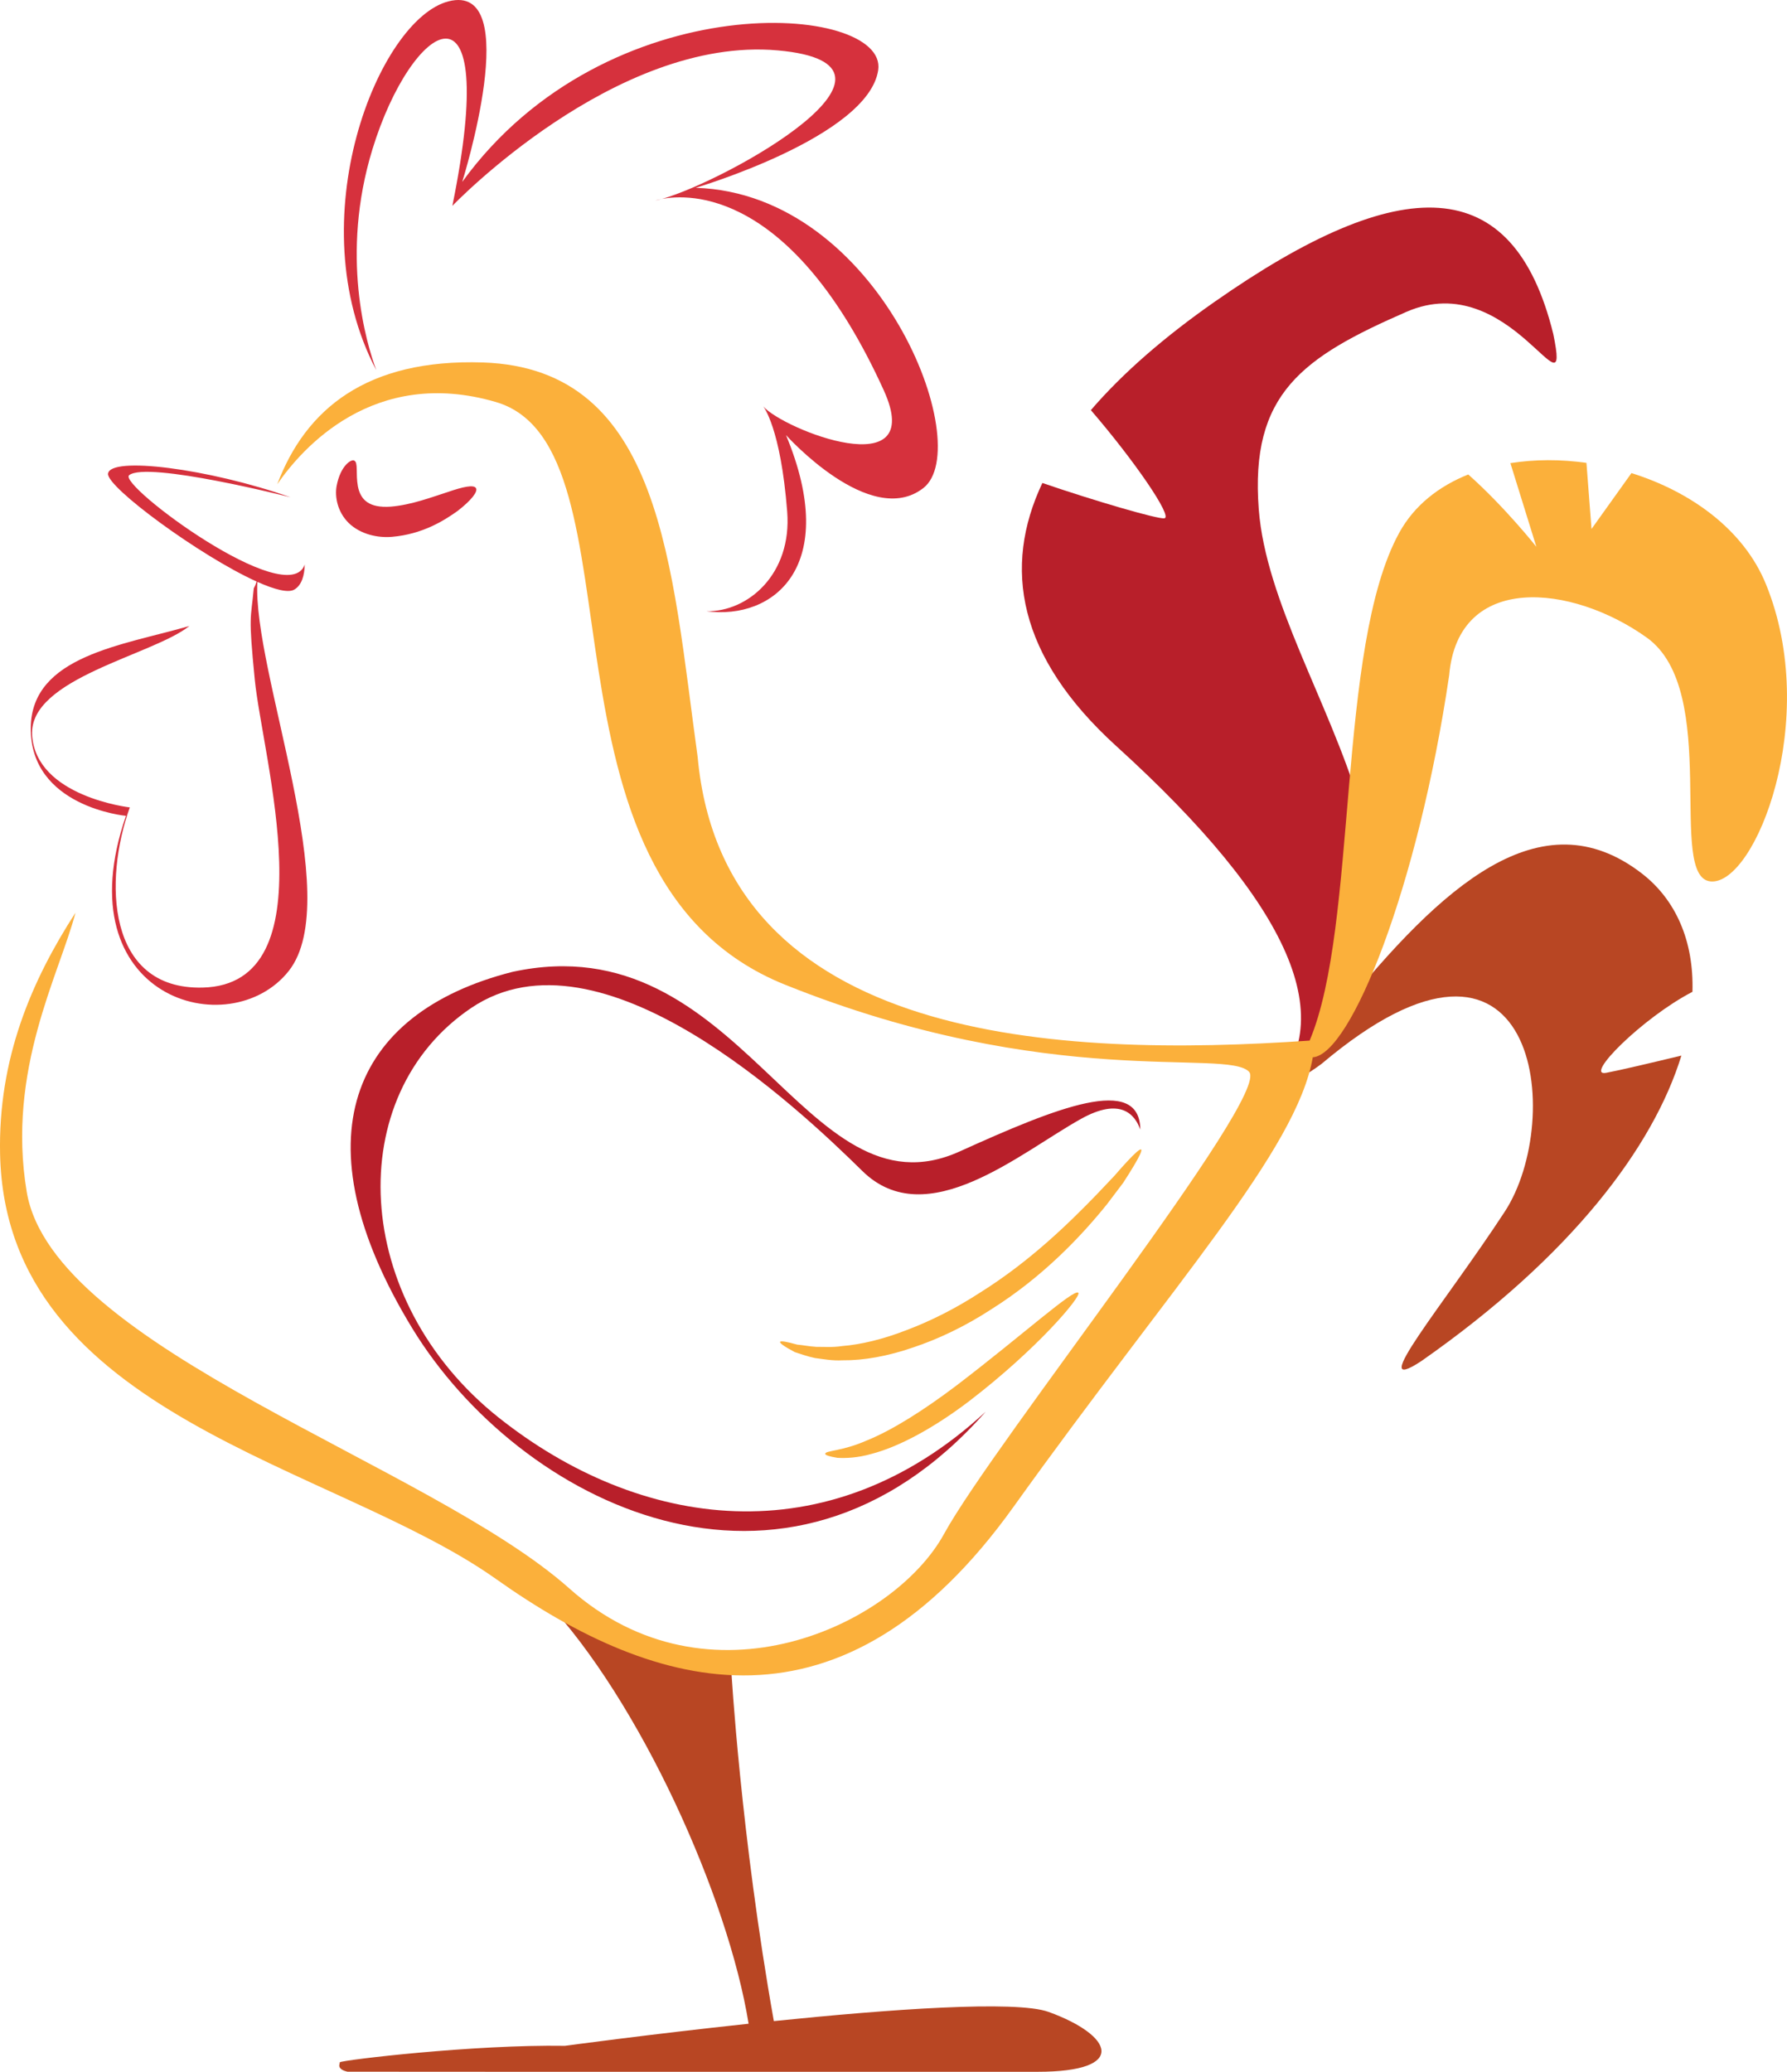 <svg version="1.1" id="图层_1" x="0px" y="0px" width="115.193px" height="133.52px" viewBox="0 0 115.193 133.52" enable-background="new 0 0 115.193 133.52" xml:space="preserve" xmlns="http://www.w3.org/2000/svg" xmlns:xlink="http://www.w3.org/1999/xlink" xmlns:xml="http://www.w3.org/XML/1998/namespace">
  <path fill="#B84623" d="M103.538,69.139c0.887-0.166,2.949-0.654,4.847-1.111c-1.802,5.865-7.058,12.908-16.776,19.697
	c-3.672,2.408,1.49-3.67,5.391-9.639c3.901-5.965,2.181-21.336-11.815-9.521c-4.36,3.215,1.264-3.441,1.264-3.441
	c6.422-7.916,12.847-13.88,19.386-8.833c2.193,1.694,3.361,4.358,3.263,7.628C105.877,65.59,102.057,69.416,103.538,69.139z
	 M67.601,129.662c-2.121-0.769-10.278-0.173-17.718,0.589c-2.139-12.014-2.741-22.587-2.741-22.587l-12.016-4.559
	c6.165,6.543,11.824,19.214,13.13,27.316c-6.383,0.682-11.838,1.424-11.838,1.424c-5.891-0.094-14.302,0.914-14.512,1.057
	c0,0,0,0-0.031,0.168c-0.049,0.271,0.313,0.396,0.505,0.439c0.023,0.004,0.023,0.004,0.023,0.004
	c0.025,0.004,4.866,0.006,10.759,0.006h33.72C72.774,133.52,71.735,131.16,67.601,129.662z" class="color c1"/>
  <path fill="none" d="M45.53,39.393c-0.694-0.092-1.388-0.291-2.051-0.586C44.111,39.191,44.815,39.378,45.53,39.393z"/>
  <path fill="#D6313D" d="M30.681,31.456c0.14,0.218-0.292,0.785-1.183,1.472c-0.906,0.648-2.273,1.493-4.206,1.667
	c-0.944,0.088-2.068-0.163-2.821-0.896c-0.749-0.747-0.887-1.726-0.775-2.364c0.245-1.331,0.957-1.768,1.141-1.65
	c0.263,0.129,0.081,0.828,0.234,1.661c0.173,0.87,0.72,1.401,2.108,1.306c1.339-0.107,2.695-0.628,3.679-0.941
	C29.846,31.371,30.534,31.22,30.681,31.456z M16.592,37.5c1.118,0.5,2.002,0.729,2.391,0.49c0.467-0.286,0.642-0.893,0.662-1.61
	c-1.067,3.035-12.071-5.141-11.321-5.754c1.142-0.932,10.406,1.421,10.406,1.421c-5.314-1.86-11.638-2.655-11.765-1.518
	c-0.095,0.866,5.952,5.313,9.578,6.949c-0.047,0.155-0.109,0.303-0.185,0.443c-0.19,2.055-0.356,1.613,0.065,5.873
	c0.501,5.069,4.822,19.665-3.372,19.852c-6.196,0.142-6.367-6.93-4.682-11.612c0,0-6.052-0.69-6.298-4.657
	c-0.226-3.664,7.771-5.144,10.137-7.034c-4.298,1.249-10.17,1.916-10.225,6.544c-0.061,5.122,6.135,5.691,6.135,5.691
	c-4.048,11.764,6.705,14.801,10.499,9.992C22.3,57.907,16.261,43.22,16.592,37.5z M42.667,12.822
	c-0.271,0.053-0.423,0.104-0.423,0.104C42.373,12.902,42.515,12.866,42.667,12.822z M44.846,12.103c0,0,11.131-3.287,11.765-7.589
	c0.632-4.302-17.455-5.69-26.816,7.21c0,0,4.048-12.9-0.885-11.637c-4.503,1.155-9.737,14.108-4.655,23.767
	c-0.644-1.743-2.341-7.409-0.246-14.238c2.528-8.239,8.335-11.984,5.15,3.653c0,0,10.488-10.958,20.977-10.021
	c10.121,0.904-3.239,8.38-7.468,9.574c1.716-0.332,8.395-0.663,14.303,12.336c2.809,6.181-6.462,2.53-7.772,1.032
	c0,0,1.124,1.357,1.545,6.789c0.312,4.013-2.522,6.463-5.213,6.413c4.342,0.579,8.656-2.884,5.136-11.353
	c0,0,5.438,6.071,8.854,3.414C62.934,28.799,56.737,12.481,44.846,12.103z" class="color c2"/>
  <path fill="#B81F2A" d="M90.664,20.096c-6.709,2.927-10.095,5.276-9.521,12.733c0.905,11.773,16.232,26.043,0.4,37.913
	c5.162-4.818,1.606-12.502-9.579-22.654c-6.373-5.785-7.34-11.53-4.771-16.962c3.25,1.115,7.447,2.348,7.869,2.276
	c0.549-0.092-1.96-3.745-4.743-6.97c2.075-2.414,4.784-4.749,7.956-6.967c12.044-8.433,19.273-8.433,21.853,2.064
	C101.333,27.381,97.375,17.17,90.664,20.096z M61.86,74.207c-10.057,4.555-14.041-14.798-28.839-11.571
	c-10.437,2.658-13.851,10.812-6.453,22.956c6.844,11.227,24.063,20.02,36.971,5.385c-10.226,9.438-22.384,7.533-31.383,0.389
	c-9.551-7.588-10.113-20.789-1.779-26.408c8.333-5.62,21.069,6.435,25.213,10.509c4.143,4.074,10.184-1.191,14.115-3.371
	c2.521-1.395,3.455-0.279,3.8,0.699C73.474,69.211,68.108,71.379,61.86,74.207z" class="color c3"/>
  <path fill="#FBB03B" d="M110.281,56.805c-2.868-0.23,0.688-12.273-4.129-15.716c-4.818-3.441-12.163-4.224-12.736,2.43
	c-2.002,13.592-6.323,24.448-8.791,24.619c-1.047,6.011-8.926,14.499-19.286,28.964c-11.004,15.367-22.935,12.055-33.37,4.654
	C21.532,94.357,0.385,91.283,0.006,74.398c-0.139-6.188,2.044-11.225,4.86-15.579c-1.034,3.965-4.451,10.146-3.145,17.983
	c1.686,10.113,25.985,17.559,34.975,25.563c8.99,8.008,20.929,2.387,24.159-3.51c3.231-5.9,21.069-28.234,19.665-29.777
	c-1.405-1.546-12.783,1.264-29.919-5.62c-17.136-6.882-8.708-34.646-18.634-37.548c-7.894-2.311-12.527,3.019-14.095,5.3
	c1.821-4.821,5.734-8.096,13.25-7.851c11.573,0.379,12.143,13.094,13.85,25.426c1.696,18.472,23.352,19.382,39.449,18.277
	c3.13-7.409,1.708-25.36,5.784-32.742c0.969-1.755,2.547-2.985,4.442-3.742c2.346,2.079,4.39,4.661,4.39,4.661l-1.674-5.392
	c1.567-0.249,3.24-0.253,4.902-0.017l0.327,4.26l2.575-3.601c3.837,1.198,7.241,3.657,8.668,7.157
	C117.394,46.366,113.148,57.037,110.281,56.805z M72.4,76.23c0.279-0.428,0.514-0.803,0.697-1.113
	c0.369-0.619,0.536-0.984,0.463-1.035c-0.074-0.053-0.38,0.213-0.866,0.734c-0.244,0.26-0.532,0.582-0.861,0.963
	c-0.345,0.363-0.738,0.777-1.173,1.236c-1.748,1.801-4.24,4.256-7.469,6.279c-1.593,1.037-3.215,1.848-4.742,2.422
	c-1.521,0.594-2.96,0.938-4.177,1.033c-0.61,0.096-1.156,0.045-1.647,0.051c-0.482-0.031-0.892-0.117-1.24-0.145
	c-0.654-0.184-1.056-0.258-1.099-0.178c-0.041,0.078,0.283,0.309,0.948,0.662c0.349,0.105,0.781,0.275,1.299,0.381
	c0.519,0.066,1.12,0.184,1.781,0.146c1.33,0.016,2.899-0.258,4.537-0.824c1.645-0.547,3.374-1.371,5.037-2.455
	c3.376-2.119,5.854-4.773,7.464-6.771C71.74,77.104,72.092,76.639,72.4,76.23z M61.676,89.275c-2.143,1.623-4.196,2.912-5.788,3.551
	c-1.58,0.703-2.672,0.65-2.693,0.861c-0.009,0.09,0.262,0.18,0.79,0.264c0.52,0.029,1.298,0.006,2.196-0.254
	c1.816-0.469,4.072-1.715,6.272-3.383c4.399-3.363,7.277-6.777,7.059-7C69.237,83.021,65.953,86.01,61.676,89.275z" class="color c4"/>
</svg>